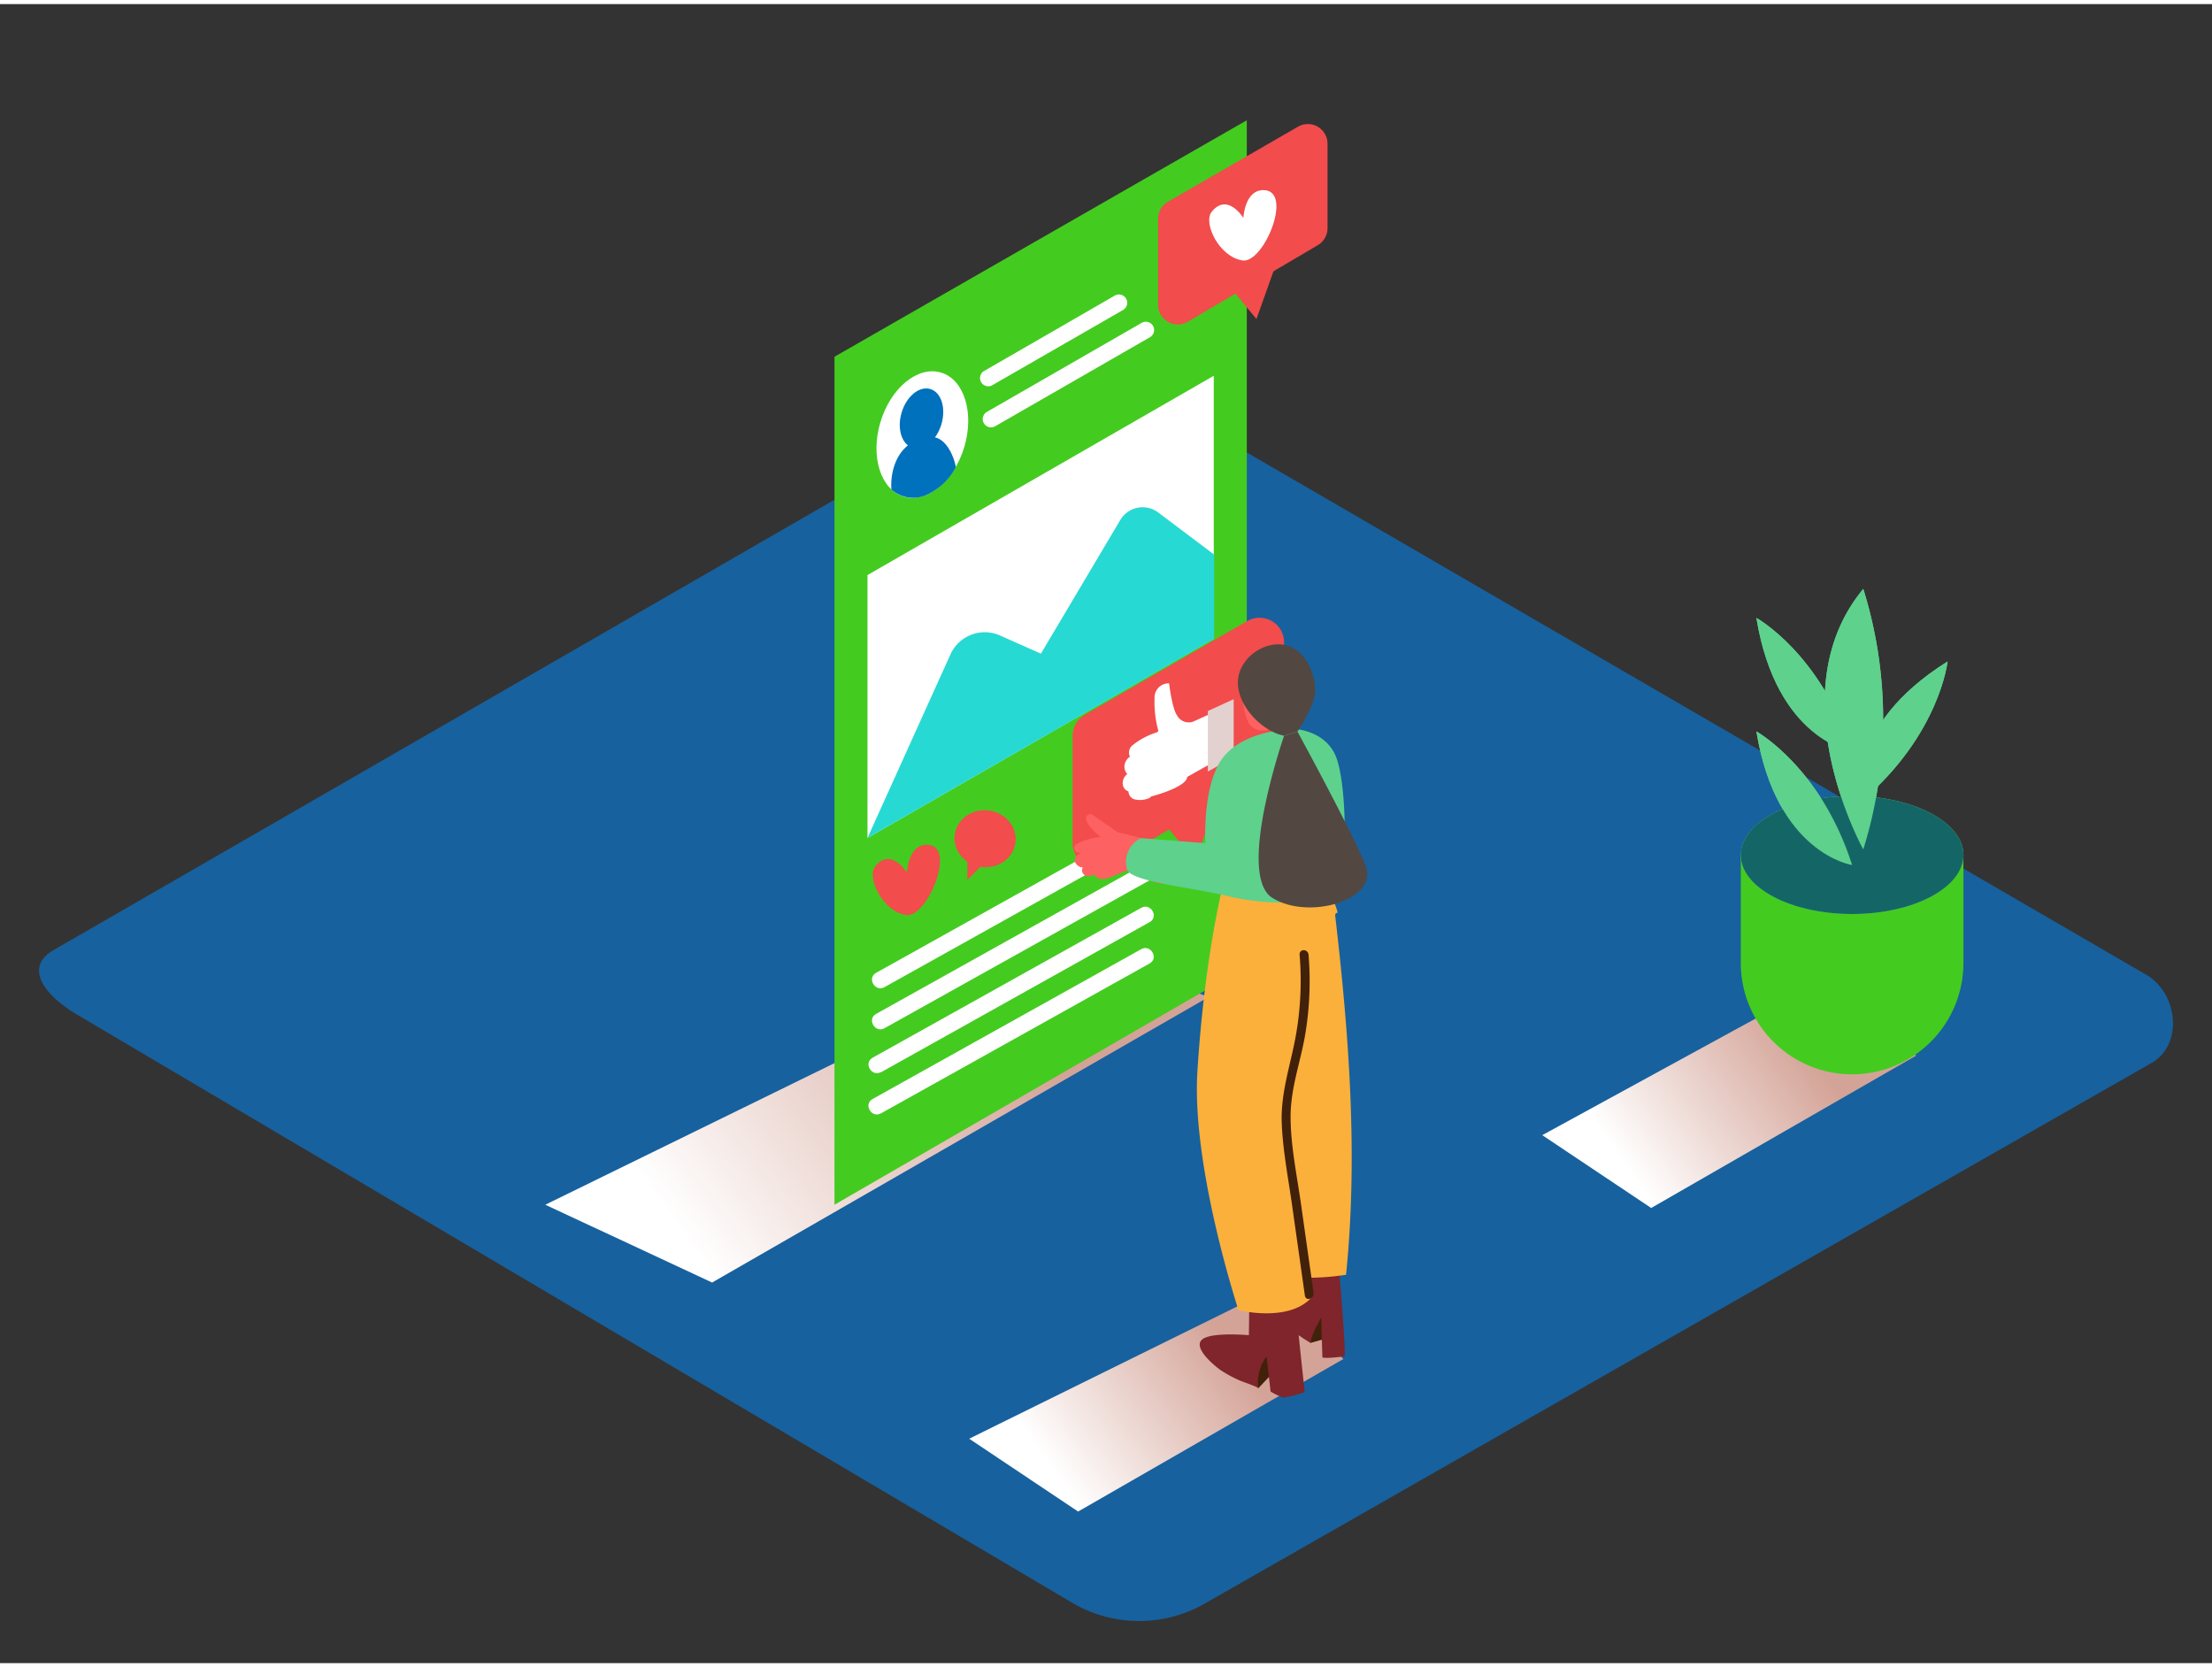 <svg xmlns="http://www.w3.org/2000/svg" xmlns:xlink="http://www.w3.org/1999/xlink" viewBox="0 0 400 300" width="406" height="306" class="illustration styles_illustrationTablet__1DWOa"><rect x="0" y="0" width="400" height="300" fill="#333333" stroke="none"/><defs><linearGradient id="linear-gradient" x1="183.32" y1="180.48" x2="124.04" y2="223.25" gradientUnits="userSpaceOnUse"><stop offset="0" stop-color="#d4a397"></stop><stop offset="1" stop-color="#fff"></stop></linearGradient><linearGradient id="linear-gradient-2" x1="325.85" y1="187.85" x2="294.38" y2="210.55" xlink:href="#linear-gradient"></linearGradient><linearGradient id="linear-gradient-3" x1="222.22" y1="242.74" x2="190.75" y2="265.44" xlink:href="#linear-gradient"></linearGradient></defs><title>PP</title><g style="isolation: isolate;"><g id="Layer_2" data-name="Layer 2"><path d="M194.28,289.32,14.56,183.1c-5.72-3.21-10.63-8.49-5.05-11.94l180.37-104c2.71-1.68,6.82-2.78,9.57-1.18L388.11,175.52c5.72,3.32,6.75,12.6,1,15.93L218,289.15A23.9,23.9,0,0,1,194.28,289.32Z" fill="#17619e"></path><polyline points="218.55 179.55 128.77 231.18 98.61 217.11 194.12 170.34" fill="url(#linear-gradient)" style="mix-blend-mode: multiply;"></polyline><polyline points="346.54 190.12 298.59 217.7 278.89 204.53 322.11 180.91" fill="url(#linear-gradient-2)" style="mix-blend-mode: multiply;"></polyline><polyline points="242.92 245.01 194.96 272.59 175.26 259.42 230.44 232.19" fill="url(#linear-gradient-3)" style="mix-blend-mode: multiply;"></polyline><polygon points="150.9 63.77 225.46 21.01 225.46 174.01 150.9 217.11 150.9 63.77" fill="#44cb20"></polygon><path d="M333.06,161c-6.54-.57-13.43-2.55-18.27-7v19.4a20.13,20.13,0,0,0,20.13,20.13h0a20.13,20.13,0,0,0,20.13-20.13V153.67C348.19,156.47,340.39,161.66,333.06,161Z" fill="#44cb20"></path><ellipse cx="334.92" cy="153.87" rx="20.13" ry="10.67" fill="#5ed18d"></ellipse><path d="M334.92,155.68s-13.69-2-17.31-24.16C317.61,131.53,329.29,138,334.92,155.68Z" fill="#5ed18d"></path><path d="M336.94,152.86s-15.7-28.18,0-47.11A79,79,0,0,1,336.94,152.86Z" fill="#5ed18d"></path><path d="M334.92,135.15s-13.69-2-17.31-24.16C317.61,111,329.29,117.43,334.92,135.15Z" fill="#5ed18d"></path><path d="M336.59,144.17s-3.43-13.4,15.6-25.3C352.19,118.88,350.75,132.13,336.59,144.17Z" fill="#5ed18d"></path><ellipse cx="334.92" cy="153.87" rx="20.13" ry="10.67" fill="#146666"></ellipse><path d="M334.92,155.68s-13.69-2-17.31-24.16C317.61,131.53,329.29,138,334.92,155.68Z" fill="#5ed18d"></path><path d="M336.94,152.86s-15.7-28.18,0-47.11A79,79,0,0,1,336.94,152.86Z" fill="#5ed18d"></path><path d="M334.92,135.15s-13.69-2-17.31-24.16C317.61,111,329.29,117.43,334.92,135.15Z" fill="#5ed18d"></path><path d="M336.59,144.17s-3.43-13.4,15.6-25.3C352.19,118.88,350.75,132.13,336.59,144.17Z" fill="#5ed18d"></path><polygon points="156.87 103.25 156.87 150.78 219.49 114.76 219.49 67.21 156.87 103.25" fill="#fff"></polygon><path d="M156.87,150.78l15-33.18a6.8,6.8,0,0,1,9-3.41l7.36,3.27,14.36-24.18a4.69,4.69,0,0,1,6.85-1.35l10.11,7.61v15.22Z" fill="#27d9d3"></path><ellipse cx="166.79" cy="77.83" rx="11.71" ry="7.91" transform="translate(44.1 215.04) rotate(-73.21)" fill="#fff"></ellipse><ellipse cx="166.62" cy="74.92" rx="5.55" ry="3.75" transform="translate(46.78 212.8) rotate(-73.21)" fill="#0071bc"></ellipse><path d="M172.82,83.76c.11-.18-1.18-5.74-4.62-5.47-5.73.45-7.28,5.87-7,9.49a5.89,5.89,0,0,0,6.48.91A11.17,11.17,0,0,0,172.82,83.76Z" fill="#0071bc"></path><line x1="178.54" y1="67.75" x2="202.38" y2="54.03" fill="#817ce5"></line><path d="M179.3,69l23.84-13.72a1.5,1.5,0,0,0-1.51-2.59L177.78,66.45A1.5,1.5,0,0,0,179.3,69Z" fill="#fff"></path><line x1="179.16" y1="75.06" x2="207.22" y2="58.92" fill="#817ce5"></line><path d="M179.92,76.36,208,60.21a1.5,1.5,0,0,0-1.51-2.59L178.41,73.77a1.5,1.5,0,0,0,1.51,2.59Z" fill="#fff"></path><path d="M211.2,35.74l23.52-13.57a3.56,3.56,0,0,1,5.34,3.08V40.52a3.56,3.56,0,0,1-1.75,3.07L214.79,57.44a3.56,3.56,0,0,1-5.37-3.07V38.83A3.56,3.56,0,0,1,211.2,35.74Z" fill="#f24c4c"></path><polyline points="222.96 51.83 227.21 56.95 230.69 47.16" fill="#f24c4c"></polyline><path d="M224.84,38.68S222,34,219.12,37.55c-1.63,2,1.33,8.17,5.57,8.81,3.84.58,9.24-12.58,3.86-12.72C225.06,33.54,224.84,38.68,224.84,38.68Z" fill="#fff"></path><path d="M164,157.05s-2.88-4.66-5.72-1.13c-1.63,2,1.33,8.17,5.57,8.81,3.84.58,9.24-12.58,3.86-12.72C164.21,151.91,164,157.05,164,157.05Z" fill="#f24c4c"></path><ellipse cx="178.14" cy="150.93" rx="5.15" ry="5.54" transform="translate(8.29 311.13) rotate(-83.6)" fill="#f24c4c"></ellipse><path d="M178.94,154.27c-.22.34-4,4.07-4,4.11V152" fill="#f24c4c"></path><line x1="159.17" y1="176.47" x2="207.77" y2="149.35" fill="#817ce5"></line><path d="M159.93,177.77l48.6-27.12c1.69-.94.18-3.53-1.51-2.59l-48.6,27.12c-1.69.94-.18,3.53,1.51,2.59Z" fill="#fff"></path><line x1="159.17" y1="183.9" x2="207.77" y2="156.78" fill="#817ce5"></line><path d="M159.93,185.2l48.6-27.12c1.69-.94.18-3.53-1.51-2.59l-48.6,27.12c-1.69.94-.18,3.53,1.51,2.59Z" fill="#fff"></path><line x1="158.54" y1="191.87" x2="207.14" y2="164.75" fill="#817ce5"></line><path d="M159.29,193.17,207.9,166c1.69-.94.18-3.53-1.51-2.59l-48.6,27.12c-1.69.94-.18,3.53,1.51,2.59Z" fill="#fff"></path><line x1="158.54" y1="199.3" x2="207.14" y2="172.18" fill="#817ce5"></line><path d="M159.29,200.6l48.6-27.12c1.69-.94.18-3.53-1.51-2.59L157.78,198c-1.69.94-.18,3.53,1.51,2.59Z" fill="#fff"></path><path d="M196.19,128.5l29.35-16.94a4.44,4.44,0,0,1,6.66,3.85v19.05a4.44,4.44,0,0,1-2.19,3.83l-29.35,17.29a4.44,4.44,0,0,1-6.7-3.83v-19.4A4.44,4.44,0,0,1,196.19,128.5Z" fill="#f24c4c"></path><polyline points="210.86 148.58 216.17 154.96 220.51 142.75" fill="#f24c4c"></polyline><path d="M203.85,139.23a1.91,1.91,0,0,1-.52-1.29,2.23,2.23,0,0,1,1-1.85,1.69,1.69,0,0,1,.39-2,13.15,13.15,0,0,1,4.43-2.38,1.34,1.34,0,0,0,.32-.27,19.69,19.69,0,0,1-.69-5.89,2.56,2.56,0,0,1,2.63-2.72s.51,4.38,1.4,5.74a2.41,2.41,0,0,0,2.87,1.21c.59-.24,5.15-2.34,7-3.19v8.67l-8,4.49c-.08,1.49-4.13,2.91-6.5,3.53a1.19,1.19,0,0,1-.57.38,4.17,4.17,0,0,1-2.54.12,1.52,1.52,0,0,1-1-1.4,1.59,1.59,0,0,1-1-1.06A2.06,2.06,0,0,1,203.85,139.23Z" fill="#fff"></path><polygon points="223.09 125.69 218.42 127.83 218.42 138.78 223.09 136.17 223.09 125.69" fill="#e2d1cf"></polygon><path d="M236.95,242.1l3.8-1.05-.6-4.63S236,237.1,236.95,242.1Z" fill="#42210b"></path><path d="M242.13,228.62s1.34,15.66,1,15.85-4,.5-4,.22-.22-7.13-.22-7.13-1.83,3-1.92,4.54c0,0-4.37-2.49-5.18-4.49s1.87-10.36,2.89-10.81" fill="#7f252b"></path><path d="M227.53,250.31l4.31-4.57L229,242.19S226.41,248,227.53,250.31Z" fill="#42210b"></path><path d="M233.93,232.19l2,18.8a22.3,22.3,0,0,1-3.84,1,12.19,12.19,0,0,1-2.33-1.1l-.72-6.27s-1.86,1.86-1.53,5.68c0-.26-3-1.24-3.35-1.42a22.25,22.25,0,0,1-3.44-1.87c-1.14-.79-5.39-4.3-3.11-5.69,1.94-1.19,8.23-.62,8.23-.62l.09-7.76" fill="#7f252b"></path><path d="M241.45,164.86a.45.45,0,0,1,.45-.55,14.45,14.45,0,0,0-2.11-4.61l-18.2-2.14s-3.65,13-5.06,35.41c-1.09,17.37,7.43,43.2,7.43,43.2s8.82,2.24,13.06-2.12l-.17-3.74a44.5,44.5,0,0,0,6.56-.54C245.6,208.2,243.94,186.32,241.45,164.86Z" fill="#fbb03b"></path><path d="M237.53,233l-2.28-16.1c-.73-5.13-1.85-10.4-1.87-15.61s1.76-9.86,2.62-14.82a58,58,0,0,0,.63-14.54c-.09-1.13-1.71-1.14-1.62,0a56.41,56.41,0,0,1-1,16.23c-1,4.77-2.43,9.29-2.23,14.25s1.2,10,1.9,15l2.28,16.1C236.13,234.64,237.69,234.16,237.53,233Z" fill="#42210b"></path><path d="M211.67,152.49c-.8-.25-1.6-.48-2.41-.7l-.07,0a51.09,51.09,0,0,0-7-2l-4.56-3.14h0a.76.76,0,0,0-1.23.45c-.26.76,1.34,2.4,1.87,2.85l.2.17c.1.09.52.53.65.51a10.88,10.88,0,0,0-4.46,1.26.82.82,0,0,0,0,1.42,2.34,2.34,0,0,0,.9.21l-.16.06c-1,.42-1.49,1.24-.59,2.13a.81.81,0,0,0,.27.18.68.68,0,0,0,.68.17l0,.15a1.07,1.07,0,0,0,.08,1,1.21,1.21,0,0,0,1.69.28l.38-.14c.41,1,1.55,1,2.54.66s2.18-.92,3.27-1.32l3.27,1.27c.88.34,2.45,1.37,3.41,1s.57-1.93-.42-1.58c.21-.07-.22-.11-.35-.16l-.9-.35a7.23,7.23,0,0,0,2.58.51.83.83,0,0,0,.57-1.4,10.85,10.85,0,0,0-1.51-1.22.89.89,0,0,0,0-.56l.11,0a.84.84,0,0,0,.56-.11l.18.05C212.26,154.38,212.67,152.8,211.67,152.49Z" fill="#fe6162"></path><path d="M234,131.08s-10.13,0-13.63,6.37c-2.94,5.35-2.39,14.28-2.39,14.28l-11.67-.92a4.8,4.8,0,0,0-2.52,5.6c.45,2.29,12,3.35,18.41,4.93s17.92,2,19.74-1.81,1.59-19.38-.53-23.85S234,131.08,234,131.08Z" fill="#5ed18d"></path><path d="M224.68,121.29s-.53,7.7,1.82,9.48,6.23-1.16,6.23-1.16" fill="#fe6162"></path><path d="M226.6,117.43a7.47,7.47,0,0,0-2.33,3.07c-1.94,4.85,3.28,10.87,7.93,11.8l2.42-.76s3.2-4.71,3.2-7.35a9.74,9.74,0,0,0-2.72-6.85C232.62,115,229.06,115.5,226.6,117.43Z" fill="#534741"></path><path d="M232.2,132.31s-8.72,25.13-2.15,29.29,19.4.37,16.89-5.86-12.32-24.19-12.32-24.19" fill="#534741"></path></g></g></svg>